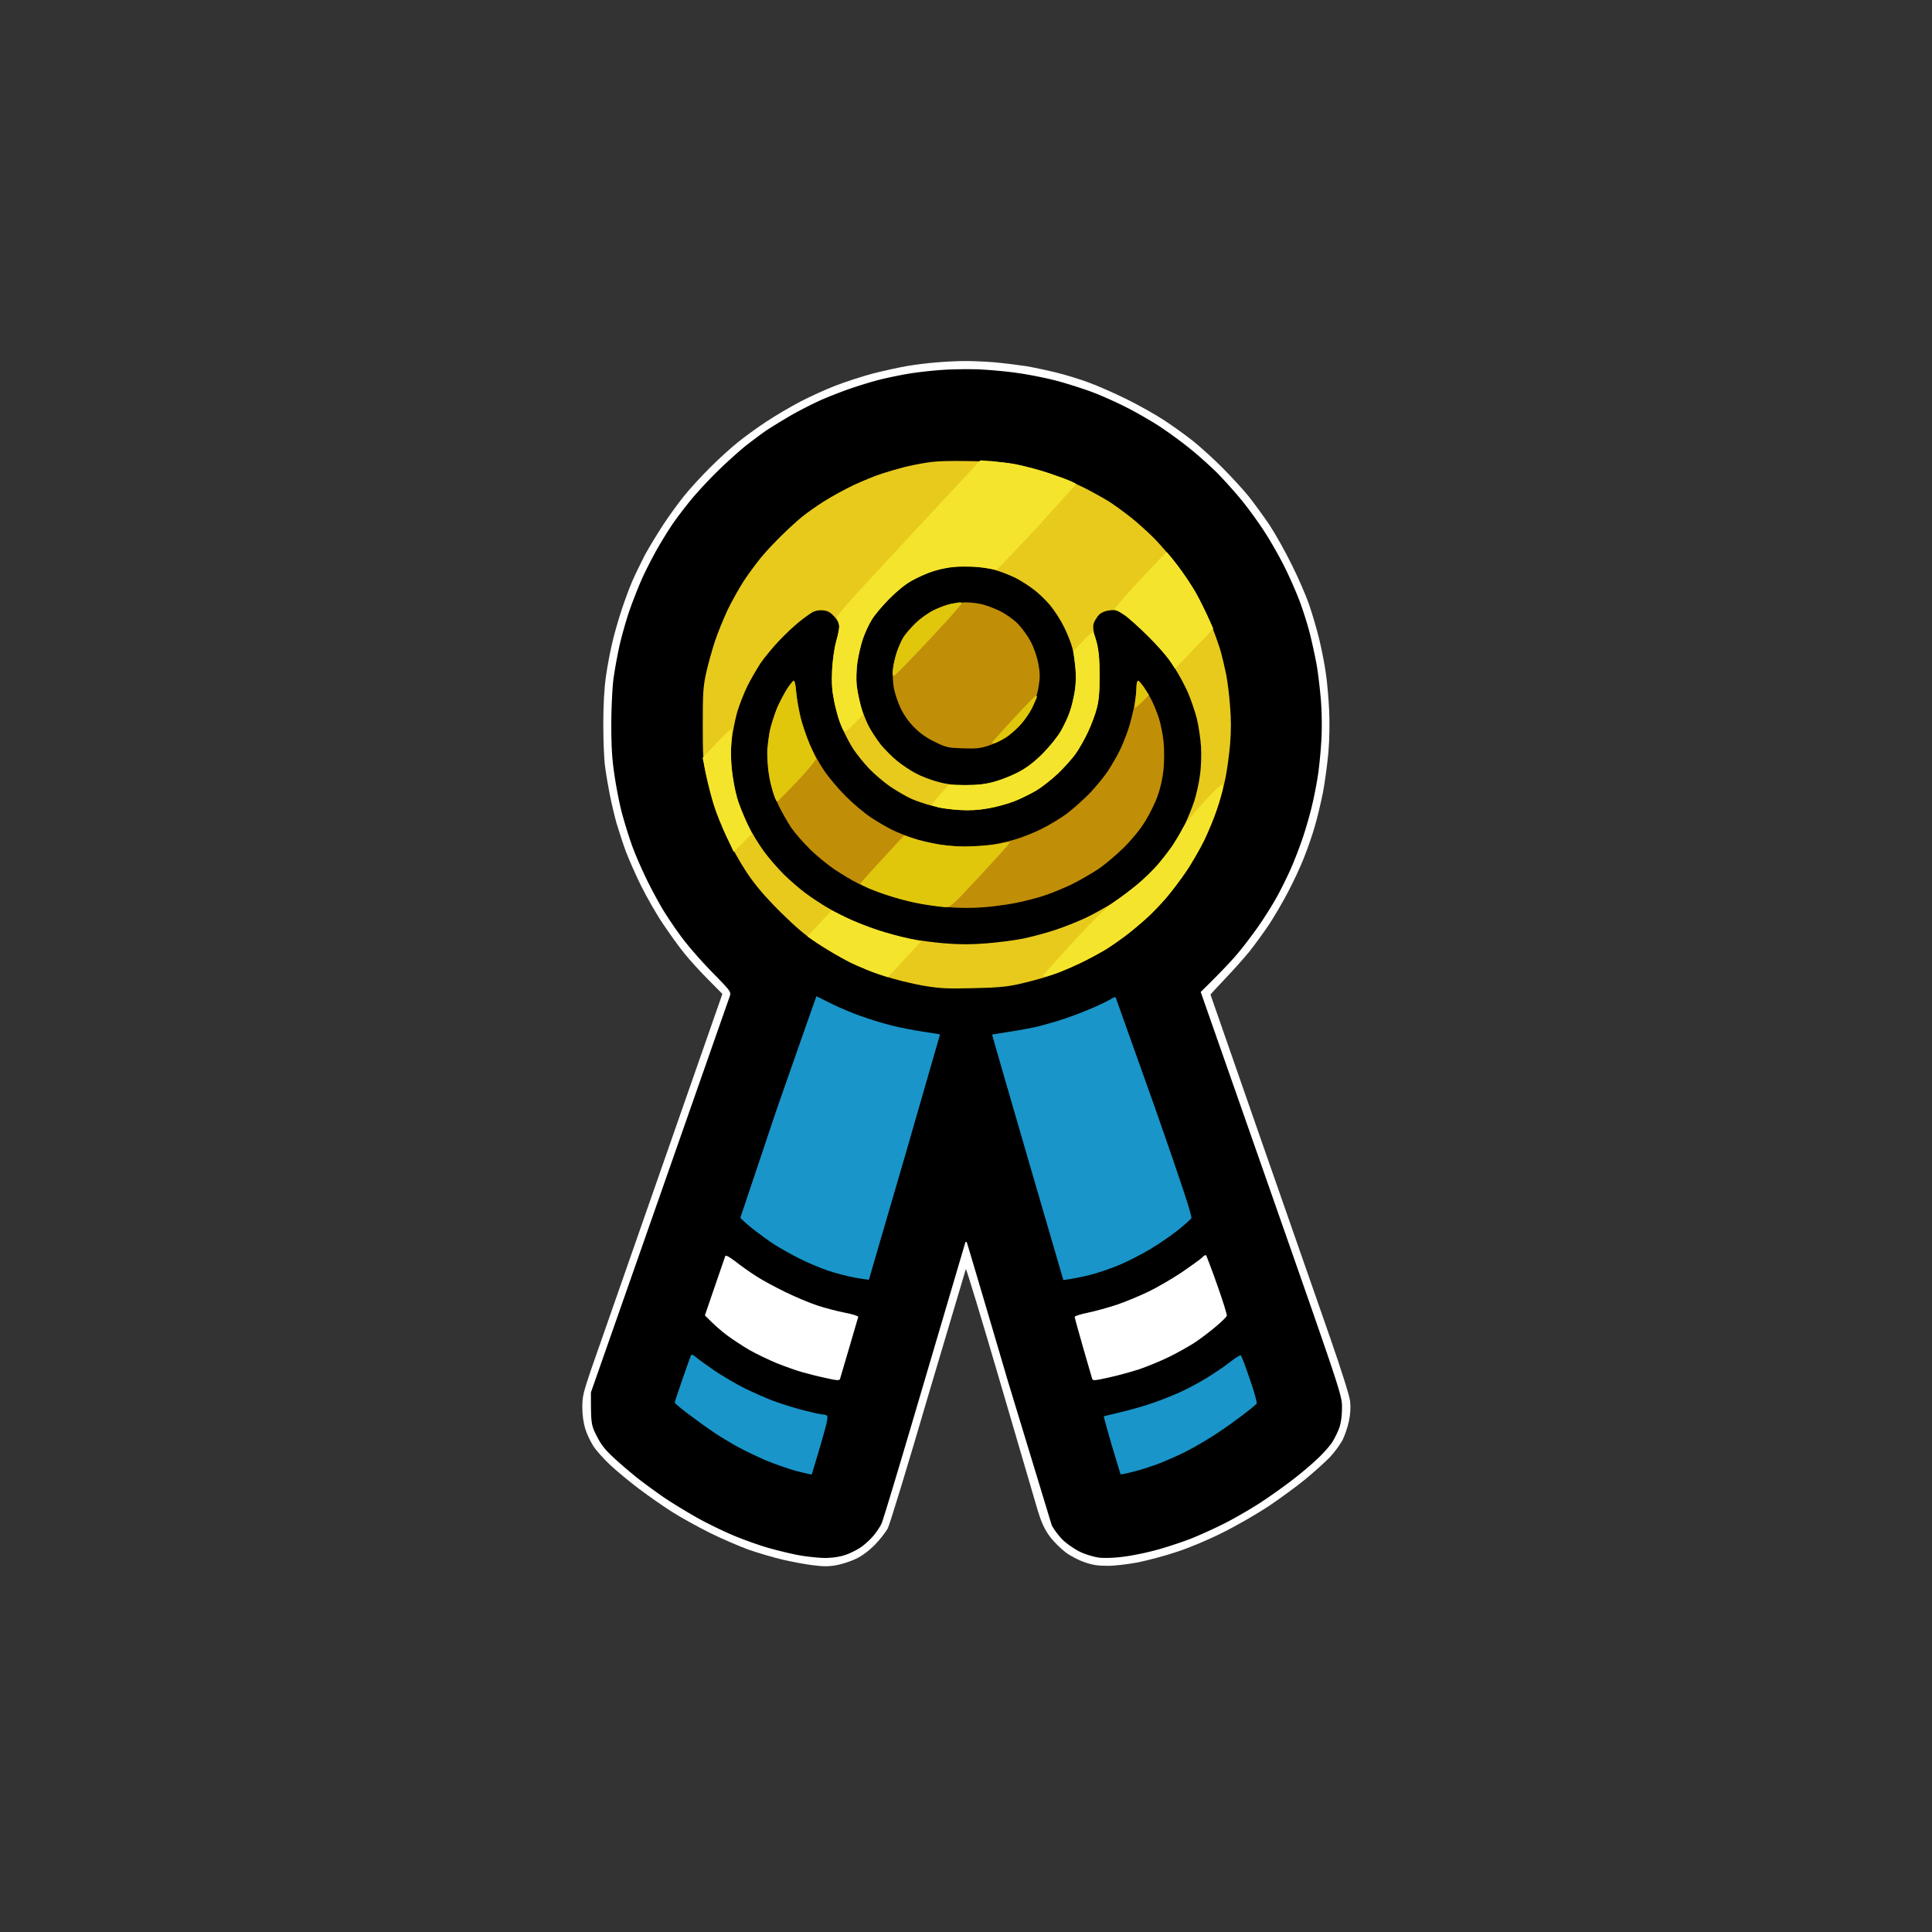 <svg xmlns="http://www.w3.org/2000/svg" width="1280" height="1280" xmlns:v="https://vecta.io/nano"><rect width="100%" height="100%" fill="#333333" stroke="none"/><path d="M620.5 240.1c-5.5.4-14.3 1.5-19.5 2.4s-15.5 3.1-22.8 5c-7.2 1.9-18.5 5.6-24.9 8.1-6.5 2.5-17 7.3-23.3 10.6s-16.5 9.3-22.5 13.3c-6.1 4-14.6 10.2-19 13.8-4.4 3.5-12.7 11.1-18.4 16.8s-13.3 14-16.8 18.4c-3.6 4.4-9.8 12.9-13.8 19s-9.6 15.3-12.4 20.5c-2.7 5.2-6.5 13.1-8.4 17.5s-5 12.9-7 19-4.8 15.7-6.1 21.5c-1.4 5.8-3.3 15.9-4.2 22.5-1.1 7.9-1.7 18.6-1.7 31.5 0 10.7.5 23.3 1.2 28 .6 4.7 2 13 3.1 18.5s3.1 14 4.5 19c1.5 5 4.2 13.3 6.1 18.5 2 5.2 6.5 15.6 10.2 23s10.1 18.7 14.4 25c4.2 6.3 10.5 15.1 14.1 19.5 3.5 4.4 10.7 12.3 15.9 17.5l9.4 9.5L391.4 908c-5 14.8-5.6 17.3-5.6 24.5 0 4.9.8 10.4 1.9 14 1 3.3 3.4 8.4 5.3 11.4s7.1 8.8 11.5 12.9 12.9 11.1 19 15.7 15.7 11.3 21.5 15 17 9.9 25 13.9 19.7 9 26 11.3c6.3 2.2 16.5 5.2 22.5 6.6s15 3.1 20 3.7c6.8.9 10.6.9 15.5 0 3.6-.6 9.4-2.5 13-4.2 4.2-2 8.6-5.3 12.5-9.2 3.3-3.4 7.2-8.3 8.7-11.1 1.4-2.8 13.3-41.8 26.8-88l24.9-83.7c.3-.4 10.5 33.1 22.6 74.5l25.1 85.7c2.4 7.8 4.4 12.1 7.8 16.8 2.5 3.4 7.2 8.1 10.4 10.5 3.1 2.4 8.8 5.4 12.7 6.7 5.4 1.9 9 2.4 15.5 2.4 4.7 0 13.7-1.1 20-2.3 6.3-1.3 17.8-4.3 25.5-6.9 8.3-2.7 20.8-7.9 30.5-12.8 9.1-4.5 22.8-12.4 30.5-17.5 7.7-5.2 18.8-13.3 24.5-18 5.8-4.8 13-11.3 16.1-14.5 3.1-3.3 6.8-8.4 8.4-11.4 1.5-3 3.4-8.6 4.2-12.5 1-4.5 1.2-9.1.8-13-.4-3.7-5.5-19.8-13-41.5l-45.9-131.5L802 659c0-.3 4.4-5 9.6-10.5 5.3-5.5 12.5-13.6 16.1-18 3.5-4.4 9.4-12.5 13.1-18 3.6-5.5 9.4-15.4 12.8-22 3.5-6.6 8.1-16.6 10.3-22.2 2.3-5.7 5.5-14.9 7.1-20.5 1.7-5.7 4.1-15.9 5.5-22.8 1.3-6.9 2.9-18.8 3.6-26.5.7-8.3.9-19.7.5-28-.4-7.7-1.3-18.7-2.2-24.5-.8-5.8-2.8-16.1-4.5-23s-4.7-17-6.6-22.5-6.9-17.2-11.3-26c-4.3-8.8-11-20.7-14.8-26.5-3.9-5.8-10.1-14.3-13.8-19-3.8-4.7-11.8-13.4-17.9-19.5s-14.8-13.9-19.3-17.5c-4.6-3.6-12.9-9.6-18.5-13.3s-16.9-10.1-25.2-14.2-19.5-9-25-11c-5.5-2.1-15-5-21-6.5s-15.3-3.5-20.5-4.4c-5.2-.8-14.9-2-21.5-2.6-6.6-.5-15.6-.9-20-.8-4.4 0-12.5.4-18 .9z" fill="#fff"/><path d="M624 245.1c-6.3.4-16 1.5-21.5 2.4s-14.3 2.7-19.5 4-14 4-19.5 5.9-14.3 5.3-19.5 7.6-14.2 6.9-20 10.2c-5.8 3.4-13 7.8-16 9.8s-9.1 6.6-13.5 10c-4.4 3.5-12.9 11.1-18.8 16.9-6 5.8-14.4 14.9-18.6 20.1s-9.5 12.2-11.7 15.5c-2.3 3.3-6.7 10.5-9.9 16-3.1 5.5-7.7 14.4-10.1 19.8-2.4 5.3-6.1 14.8-8.3 21-2.1 6.1-5.1 16.6-6.6 23.2s-3.3 16.7-4.1 22.5c-.7 5.9-1.4 19.1-1.4 30 0 14.6.5 23 2.1 33.5 1.1 7.7 3.3 19 4.9 25s4.5 15.5 6.5 21c1.9 5.5 6.2 15.4 9.4 22 3.1 6.6 8.4 16.3 11.5 21.5 3.2 5.2 9 13.8 13 19 3.9 5.2 12.7 15.3 19.6 22.3 12.4 12.7 12.5 12.8 11.4 16L436.9 793l-45.4 129.5c0 20.7.1 21.4 3.7 28.6 2.7 5.5 5.4 9.1 10.5 13.8 3.7 3.6 11.1 9.9 16.3 14.1 5.2 4.1 14 10.5 19.5 14.2a416.87 416.87 0 0 0 21 12.7c6.1 3.4 16.4 8.4 23 11.2s17.2 6.6 23.5 8.4 15.8 4.1 21 5 12.9 1.7 17 1.7c4.7-.1 9.6-.8 13-2 3-1 7.5-3.2 10-4.9 2.5-1.6 6.2-5 8.3-7.4s4.7-6.2 5.7-8.4c1.1-2.2 13.9-45 28.6-95l27-91.5c.2-.3.6-.3.9 0 .2.3 12.4 41.5 27.1 91.5l29.2 96c1.4 2.8 4.7 7.1 7.4 9.8 2.7 2.6 7.8 6.1 11.5 7.9 3.9 1.8 9.4 3.4 12.8 3.8 3.3.4 10.3.1 15.5-.6 5.2-.6 14.7-2.5 21-4.2 6.3-1.6 16.9-5.1 23.5-7.6 6.6-2.6 17.6-7.6 24.5-11.2s17.5-9.8 23.5-13.8 15-10.4 20-14.3c5-3.8 12.1-9.8 15.9-13.4 3.8-3.5 8.2-8.4 9.9-10.9s3.9-7 5-10c1.2-3.6 1.8-8.3 1.8-13.5 0-8-.1-8.4-46.8-141.7l-46.8-133.6c14-13.7 21.2-21.5 25.1-26.2s10-12.8 13.6-18 8.7-13.3 11.3-18c2.7-4.7 6.9-13.2 9.5-19s6.3-15.5 8.3-21.5 4.8-15.7 6.1-21.5c1.4-5.8 3.2-15.2 4-21s1.8-16.1 2.1-23c.4-6.9.2-18.4-.4-25.5s-1.8-17.3-2.7-22.5-2.9-14.4-4.4-20.5-4.5-15.5-6.5-21-6.5-15.9-10-23-9.6-17.9-13.6-24c-3.9-6.1-10.6-15.3-14.8-20.5s-11.8-13.7-16.8-18.8c-5.1-5-13.7-12.7-19.1-16.9-5.3-4.3-14.2-10.7-19.7-14.3-5.5-3.5-15-9-21-12-6-3.1-16-7.6-22-9.9s-16.9-5.8-24-7.7-19.1-4.3-26.5-5.3c-7.4-1.1-19.1-2.1-26-2.4-6.9-.2-17.7-.1-24 .4z"/><path d="M539.9 662.8c-.6 1.5-12 34.2-25.5 72.7l-23.9 71.3c.3.6 4 4 8.3 7.4 4.2 3.3 10.7 8.1 14.5 10.5 3.7 2.3 11.1 6.5 16.5 9.2 5.3 2.7 13.7 6.2 18.7 7.9s13 3.8 18 4.7c5 .8 9.1 1.5 9.2 1.3 0-.2 10.7-36.8 23.7-81.3l23.4-81.2c-.2-.1-5.3-.9-11.3-1.8s-15.3-2.7-20.5-4-14.2-4-20-6.1c-5.8-2-14.9-5.8-20.3-8.5l-9.8-4.9zm196.6-1.2c-1.1.8-6.5 3.5-12 5.9s-14.2 5.8-19.5 7.5c-5.2 1.8-13.1 4-17.5 5.1-4.4 1-12.9 2.6-19 3.5l-11.2 1.8c-.1.1 10.5 36.7 23.5 81.4l23.7 81.3c7-1 13.1-2.3 18-3.5 5-1.3 13.5-4.2 19-6.5s14.7-7 20.4-10.4 14-9.1 18.4-12.6c4.5-3.6 8.5-7.2 9-8 .7-1.1-6.2-22.1-24.2-73.5l-25.9-72.7c-.4-.4-1.6-.1-2.7.7zM457.7 898.2c-.3.7-2.9 7.8-5.6 15.7-2.8 7.9-5 14.8-5.1 15.3 0 .5 4.4 4.2 9.8 8.2 5.3 4 12.4 9.1 15.7 11.3 3.3 2.3 10.1 6.4 15 9.2 5 2.8 14 7.1 20 9.7 6.1 2.5 15.3 5.7 20.5 7.1 5.3 1.3 9.6 2.3 9.8 2.2.1-.2 2.7-8.9 5.8-19.3 4.3-14.9 5.3-19.2 4.2-19.8-.7-.4-2.1-.7-3-.7-1 0-6.8-1.3-13-2.9s-15.3-4.5-20.3-6.4c-4.9-1.9-13.2-5.6-18.5-8.2-5.2-2.6-13.7-7.6-19-11.1-5.2-3.6-10.9-7.6-12.6-9.1-2.4-2-3.2-2.3-3.7-1.2zm356.8 4.5c-3.8 3-11 7.8-16 10.8-4.9 3-12.6 7-17 9s-12.5 5.2-18 7.1-14.9 4.6-21 6l-11.2 2.7c-.1.2 2.2 8.8 5.3 19.3l5.8 19.2c0 .2 4-.6 8.6-1.8 4.7-1.1 12.6-3.7 17.5-5.6 5-2 12.2-5.2 16-7.1 3.9-1.9 11.1-6 16-9 5-3 14.1-9.2 20.3-13.9 6.2-4.6 11.5-8.9 11.8-9.6s-1.7-8-4.6-16.2c-2.8-8.3-5.5-15.3-5.9-15.7-.4-.3-3.8 1.8-7.6 4.8z" fill="#1995c9"/><path d="M480.5 832.2c-.2.7-3.4 9.8-7 20.3l-6.5 19c6.6 6.7 11.4 10.8 15 13.4 3.6 2.7 10.1 6.9 14.5 9.5 4.4 2.5 12.5 6.4 18 8.7 5.5 2.2 13.1 4.9 17 6s10.9 2.9 15.8 3.9c6.7 1.6 8.8 1.7 9.2.7.2-.6 3-10 6.1-20.7l6-20.5c.2-.6-3.7-1.8-8.8-2.8s-13.3-3.1-18.3-4.8c-5-1.6-14.4-5.6-21-8.8s-15.4-7.9-19.5-10.6c-4.1-2.6-10.3-7-13.7-9.7-4.2-3.2-6.4-4.4-6.8-3.6zm316 .9c-1.1 1.1-7.2 5.5-13.5 9.8-6.3 4.2-16.2 10-22 12.8s-15.2 6.7-21 8.7c-5.8 1.9-14.4 4.3-19.3 5.3-4.8 1-8.7 2.2-8.7 2.8 0 .5 2.5 9.5 5.5 20l6 20.7c.5 1.7 1.2 1.6 11.3-.6 5.9-1.3 15-3.8 20.2-5.5 5.2-1.8 14-5.4 19.5-8.1s13.4-7.1 17.5-9.8c4.1-2.8 10.4-7.6 14-10.7s6.7-6.1 6.8-6.8c.2-.7-2.6-9.8-6.3-20.2-3.7-10.5-7.1-19.3-7.4-19.8-.4-.4-1.6.2-2.6 1.4z" fill="#fff"/><path d="M614 306.5c-4.7.7-11.4 2.1-15 3s-10.1 2.8-14.5 4.2-13 4.9-19 7.7c-6 2.9-15 7.8-20 11s-11.3 7.7-14 9.9c-2.8 2.2-8.8 7.7-13.3 12.1-4.6 4.5-11 11.2-14.1 15.1-3.2 3.9-8.3 10.8-11.4 15.5-3 4.7-7.8 13.2-10.6 19-2.7 5.8-6.6 15.2-8.5 21s-4.5 15.2-5.8 21c-2 9.3-2.2 13.3-2.2 34 0 20.8.2 24.7 2.3 34 1.2 5.8 3.6 14.8 5.3 20 1.6 5.2 5.5 14.7 8.5 21s8.8 16.7 13 23c5.8 8.6 11.2 15 21.7 25.6 10.5 10.4 16.9 15.9 25.1 21.4 6 4 15.5 9.5 21 12.3 5.5 2.7 15.9 6.9 23 9.2 7.1 2.4 18.9 5.3 26 6.5 11.3 1.9 15.6 2.1 33 1.7 15.3-.3 22.4-.9 30-2.6 5.5-1.2 14.3-3.5 19.5-5.2s14.7-5.5 21-8.5c6.3-3.1 14.4-7.4 18-9.6 3.6-2.3 9.2-6.2 12.5-8.7 3.3-2.4 9.1-7.3 13-10.7s10.1-9.9 14-14.4 9.9-12.5 13.5-17.8c3.6-5.4 8.8-14.4 11.7-20.2 2.8-5.8 6.7-15.2 8.6-21 2-5.8 4.5-15 5.6-20.5s2.5-15.7 3.1-22.8c.7-8.8.7-16.6-.1-25.4-.5-7.1-1.7-16.2-2.5-20.3s-2.5-11.3-3.8-16c-1.4-4.7-4.5-13.2-6.9-19-2.5-5.8-6.7-14.3-9.3-19-2.7-4.7-8-12.8-12-18-3.9-5.2-10.7-13.1-15-17.6-4.3-4.4-11.5-10.9-15.9-14.4s-11-8.3-14.7-10.7c-3.8-2.3-11.4-6.6-17-9.4-5.7-2.8-15.7-6.9-22.3-9.1s-16.3-4.9-21.5-6c-7.1-1.5-14.7-2.1-30.5-2.3-14.7-.3-23.5 0-29.5 1z" fill="#e8ca1d"/><path d="M627.5 376c-2.8.5-7.7 1.9-11 3s-8.9 3.7-12.5 5.7c-4 2.2-9.8 7-15 12.2-4.7 4.7-10 11.1-11.7 14.1-1.8 3-4.4 8.6-5.7 12.5s-2.9 10.8-3.6 15.5c-.6 4.7-.9 11.2-.5 14.5.3 3.3 1.5 9.4 2.6 13.5s3.6 10.4 5.4 14c1.9 3.6 5.6 9.2 8.2 12.5 2.7 3.2 7.5 8.1 10.8 10.7 3.3 2.7 8.9 6.4 12.5 8.3s10.1 4.4 14.5 5.5c5.7 1.6 11 2.2 18.5 2.2s12.7-.6 18.5-2.2c4.4-1.1 11.6-4 16-6.3 5.7-3 10.3-6.5 16.1-12.2 4.6-4.6 9.8-11 12.2-15 2.2-3.9 5-9.8 6.1-13.3 1.2-3.4 2.6-9.5 3.2-13.4.6-4 .9-10.7.5-14.8-.3-4.1-1.3-10.2-2.1-13.5s-3.3-9.6-5.5-14c-2.1-4.4-6.3-10.9-9.2-14.4s-8-8.4-11.3-10.8c-3.3-2.5-8.5-5.8-11.5-7.3s-8.6-3.8-12.5-5c-4.8-1.5-10.3-2.3-17.5-2.5-5.8-.2-12.8 0-15.5.5zm-89 29.5c-1.6.9-5.7 3.8-9 6.5-3.3 2.6-9.4 8.3-13.5 12.7-4.1 4.3-9.6 11-12.2 14.8-2.5 3.9-6.4 10.6-8.6 15s-5.2 12.1-6.7 17c-1.4 4.9-3.1 13.3-3.7 18.5-.8 7.1-.8 12.2.1 20 .6 5.8 2.1 13.9 3.2 18s4.2 12 6.9 17.5c2.6 5.5 7.6 13.8 11.1 18.5 3.4 4.7 9.5 11.6 13.3 15.4 3.9 3.8 10.2 9.3 14.1 12.2s10.6 7.4 15 9.9c4.4 2.6 11.8 6.4 16.5 8.5s12.8 5.1 18 6.8 14 4 19.5 5.1 16.1 2.5 23.5 3.1c9.8.8 17.4.8 27.5 0 7.7-.6 18.5-2 24-3.1s15-3.6 21-5.6c6-1.9 15.5-5.7 21-8.3s13.6-7.2 18-10c4.4-2.9 11.6-8.2 15.9-11.9 4.4-3.6 10.5-9.5 13.6-13.1 3-3.6 7.4-9.2 9.7-12.5 2.2-3.3 5.9-9.6 8.1-14s5.1-11.6 6.5-16 3.1-12 3.7-17c.8-5.3 1-13.1.7-19-.4-5.5-1.6-13.8-2.8-18.5s-3.8-12.3-5.8-17-6.3-12.6-9.5-17.5c-3.8-5.8-9.8-12.9-17-20-6.1-6.1-13.4-12.6-16.1-14.4-4.3-2.8-5.6-3.2-9.5-2.7-2.8.3-5.3 1.4-6.8 2.8-1.2 1.3-2.8 3.7-3.4 5.3-.9 2.5-.7 4.5 1.3 12 2 7.6 2.4 11.3 2.4 23.5 0 10.8-.5 16.3-1.9 21.5-1 3.9-3.6 10.8-5.8 15.5s-5.9 11.2-8.2 14.5c-2.4 3.3-7.7 9.2-11.7 13-4.1 3.9-10.5 9-14.4 11.3s-10.5 5.5-14.8 7.2c-4.2 1.6-11.9 3.7-17 4.6-6.2 1.1-12.3 1.5-18.7 1.1-5.2-.3-13.3-1.5-18-2.7s-11.2-3.4-14.5-4.9-9.6-5.2-13.9-8.1c-4.3-3-10.6-8.4-14-12s-7.9-9.2-10.1-12.5-5.5-9.6-7.4-14-4.3-12.3-5.4-17.5c-1.5-7.5-1.8-11.9-1.4-21 .4-7 1.4-14.3 2.6-18.7 1.2-4 2.1-8.7 2.1-10.3 0-2-1.1-4.2-3.3-6.6-2.4-2.6-4.2-3.7-7.2-4-2.6-.3-5 .1-7 1.1z"/><path d="M630 400.1c-2.5.5-7.4 2.3-11 4-3.7 1.8-9 5.5-12.4 8.8-3.2 3.1-6.9 7.4-8.2 9.6s-3.2 6.5-4.2 9.5-2.2 7.9-2.5 10.7c-.4 2.9-.2 8.3.3 12 .6 3.9 2.6 10.1 4.6 14.3 2.4 5 5.5 9.4 9.3 13.1 3.8 3.9 8.2 6.9 13.6 9.5 7.4 3.6 8.7 3.9 18.5 4.2 8.8.3 11.5 0 17-1.8 3.6-1.2 8.8-3.7 11.5-5.4 2.8-1.8 7.2-5.7 9.8-8.7 2.7-3 6.2-8.1 7.7-11.4 1.6-3.3 3.5-9.4 4.1-13.5 1-6 1-9-.1-15-.8-4.4-2.8-10.4-4.9-14.5-2-3.9-5.9-9.3-8.8-12.3-3.2-3.1-8.1-6.6-12.5-8.7-4-1.9-9.8-4-12.8-4.5-3-.6-7.5-1-10-.9s-6.5.5-9 1zm-108.7 56.6c-2 3.2-4.9 8.8-6.5 12.5-1.5 3.8-3.5 9.8-4.5 13.5-1.1 4.5-1.6 10.8-1.6 18.3.1 8.2.6 13.7 2.1 19 1.1 4.1 3.6 10.9 5.7 15s5.6 10.2 7.8 13.5c2.3 3.3 7.7 9.6 12.2 14 4.4 4.4 11.9 10.5 16.5 13.6 4.7 3.1 11.6 7.3 15.5 9.2s11.7 5.1 17.5 7.1 14.8 4.6 20 5.6c5.2 1.1 15 2.4 21.8 3 8.4.7 16.2.7 25 0 7-.6 17-2 22.2-3.2 5.2-1.1 12.9-3.1 17-4.5 4.1-1.3 11.8-4.5 17-6.9 5.2-2.5 13.3-7.1 18-10.2s12.6-9.7 17.6-14.7c5.6-5.6 11-12.2 14.2-17.5 2.9-4.7 6.6-12.2 8.2-16.8 1.9-5.3 3.3-11.6 3.9-17.6.5-5.4.5-13.2 0-18.3-.5-4.8-1.9-11.9-3.2-15.8s-3.4-9-4.7-11.5c-1.2-2.5-3.6-6.4-5.1-8.8-1.6-2.3-3.4-4.2-3.9-4.2s-1 1.7-1 3.7c0 2.1-.6 7.6-1.4 12.3-.9 4.7-2.7 12.1-4.2 16.5s-4 10.7-5.7 14c-1.6 3.3-4.9 9-7.3 12.7-2.4 3.8-7.9 10.5-12.1 15-4.3 4.4-11.2 10.6-15.3 13.7s-11.8 7.7-17 10.3-13.3 5.8-18 7.1c-4.7 1.4-12 3-16.2 3.6-4.3.6-11.3 1.1-15.5 1.1-4.3 0-12.3-.7-17.8-1.5-5.5-.9-13.4-2.7-17.5-4.1s-10.2-3.8-13.5-5.4-9.6-5.2-14-8.1c-4.4-2.8-12.1-9.3-17.1-14.3s-11.5-12.7-14.4-17.1c-3-4.4-7.1-11.8-9.2-16.5s-4.9-12.8-6.2-18-2.7-13-3.1-17.3c-.3-4.2-1-7.7-1.6-7.7-.5 0-2.6 2.6-4.6 5.7z" fill="#c18e08"/><path d="M630 400.1c-2.5.5-7.4 2.3-11 4-3.7 1.8-9 5.5-12.4 8.8-3.2 3.1-6.9 7.4-8.2 9.6s-3.2 6.5-4.2 9.5-2.2 7.9-2.5 10.7c-.6 4.1-.4 5.2.6 5 .7-.1 11.3-10.9 23.5-24 12.2-13 21.9-23.9 21.4-24.2-.4-.3-1.2-.5-1.7-.4s-3 .5-5.5 1zm-108.7 56.6c-2 3.2-4.9 8.8-6.5 12.5-1.5 3.8-3.4 9.6-4.2 13-.8 3.5-1.8 9.2-2.1 12.8-.4 3.6-.1 10.3.5 15 .7 4.7 2 11.3 3.1 14.7 1 3.5 2.2 6.3 2.7 6.3.4.1 6.4-6 13.5-13.5 7-7.4 12.5-14.1 12.3-14.8-.3-.6-2.1-5-4.2-9.7-2-4.7-4.7-12.6-6-17.5-1.2-5-2.5-12.5-2.9-16.8-.3-4.2-1-7.7-1.6-7.7-.5 0-2.6 2.6-4.6 5.7zm231.6-1.5a70.92 70.92 0 0 1-.7 9c-.4 2.6-.5 4.8-.2 4.8s2.5-1.9 4.9-4.2l4.3-4.3c-4.8-7.4-6.7-9.5-7.2-9.5s-1 1.9-1.1 4.2zm-168.4 114c-8 8.7-14.5 16-14.5 16.3s2.4 1.6 5.3 2.9c2.8 1.3 9.7 3.8 15.2 5.5 5.5 1.8 15.1 4.1 21.3 5.2 6.1 1 12.8 1.9 14.7 1.9 3.3 0 4.8-1.4 23-21 10.7-11.5 19.5-21.3 19.5-21.8 0-.4-2.6-.1-5.8.6-3.1.7-11.1 1.5-17.7 1.8-8.3.4-15 .1-22-.9-5.5-.8-13.3-2.6-17.3-3.9l-7.2-2.3zm87-93.1c-7.7 8.3-14.1 15.5-14.3 16-.1.4.8.6 2 .2 1.3-.3 4.5-2.1 7.3-3.8 2.7-1.8 7.2-5.7 9.8-8.6 2.7-3 6.2-8.2 7.8-11.5 1.5-3.3 2.9-6.3 2.9-6.7s-.3-.8-.8-.7c-.4 0-7 6.8-14.7 15.1z" fill="#e0c70c"/><path d="M601.4 356.7c-45 48.4-48.1 51.9-46.8 53.8.8 1.1 1.4 3.2 1.4 4.8 0 1.5-.9 6-2.1 10-1.1 4.1-2.2 11.8-2.6 18.2-.4 8.2-.1 13.3 1.2 20 .9 5 2.6 11.5 3.7 14.5s2.5 6 3 6.5c.6.6 3-1.1 6.7-5l5.9-6c-2.7-10.1-3.8-15.9-4.2-19.5-.4-3.7-.2-10.1.4-15 .7-4.7 2.3-11.6 3.6-15.5s3.9-9.5 5.7-12.5c1.7-3 7-9.4 11.7-14.1 5.5-5.6 10.9-9.9 15.5-12.4 3.9-2.2 10.4-5 14.5-6.3 4.2-1.3 11.4-2.6 16.5-2.9 5.7-.4 11.7-.1 16.5.8l8.2 1.4c.4 0 12.4-12.6 26.8-28l26-28.7c0-.5-3.5-2.1-7.7-3.7-4.3-1.6-11.6-4.1-16.3-5.5s-12.1-3.2-16.5-4-11.4-1.7-15.5-2.1l-7.5-.5zM474.5 492.6l-9 9.5c3.5 16.9 5.9 26.2 7.6 31.6 1.7 5.3 5.4 14.5 8.1 20.2l4.9 10.5 12-12c-6.1-13.1-8.8-20.3-9.9-24.5-1.2-4.1-2.6-11.5-3.2-16.5-.6-4.9-.9-13.4-.5-18.7.3-5.4.2-9.7-.2-9.7s-4.8 4.4-9.8 9.6zm322.9 39c-6.2 6.6-12.1 14-13.8 17.2-1.6 3.1-4.7 8.3-6.9 11.6-2.3 3.3-6.6 9-9.7 12.5-3.1 3.6-9.2 9.5-13.5 13.1-4.4 3.6-11.1 8.7-15 11.3-4.9 3.3-12.9 11-27.2 26.4L691 646.2c0 .4.8.7 1.8.7.9 0 5.1-1.3 9.2-2.8 4.1-1.6 11.7-5 16.8-7.5 5.1-2.6 11.8-6.3 15-8.3 3.1-2 8.4-5.7 11.7-8.2s9.2-7.4 13-10.8c3.9-3.4 10.2-9.8 14-14.3 3.9-4.5 9.9-12.6 13.5-17.9s8.8-14.4 11.7-20.2c2.8-5.8 6.7-15.2 8.6-21 1.9-5.7 3.6-11.7 3.8-13.2.3-1.7 0-2.8-.7-2.8s-6.1 5.3-12 11.7zm-42.5-147c-9.5 10.3-16.9 18.8-16.4 19 .6.1 3.3 1.7 6 3.5 2.8 1.8 10 8.2 16.1 14.3s12.7 13.4 14.5 16.3l3.4 5.3 20.7-21.6 4.6-5c-5.5-12.4-9.3-19.8-12-24.5-2.7-4.6-7.9-12.4-11.6-17.2-3.7-4.9-6.9-8.8-7.3-8.8-.3 0-8.4 8.4-18 18.7zm-38 40.7l-5.7 6.1c1.9 14.7 1.9 19.2 1.1 25-.6 4.4-2.1 11-3.3 14.5-1.1 3.6-4 9.7-6.2 13.5-2.3 4-7.5 10.4-12.2 15.1-5.7 5.7-10.4 9.2-16.1 12.2-4.4 2.3-11.6 5.1-16 6.3-5.9 1.6-10.8 2.1-19 2.1l-11-.1c-8.9 10-11.4 13.1-11.2 13.3.1.2 2 .9 4.2 1.6 2.2.6 8.5 1.4 14 1.7 7.1.4 12.7.1 19.3-1.1 5.1-.8 12.7-2.9 17-4.6 4.2-1.6 10.9-4.9 14.7-7.2 3.9-2.3 10.3-7.4 14.4-11.2 4.1-3.9 9.3-9.8 11.7-13.1 2.3-3.3 6.1-9.8 8.2-14.5 2.2-4.6 4.8-11.6 5.8-15.5 1.4-5.2 1.9-10.7 1.9-21.5 0-10.4-.5-16.5-1.7-21.7-1.1-4.4-2.3-7.2-3-7.2-.7.1-3.8 2.9-6.9 6.3zm-170.7 183l-8 8.6-3.3 3.5c14.4 9.6 23.3 14.6 29.1 17.5 5.8 2.8 13.6 6.1 17.4 7.3l6.9 2.2 21.7-23.5c0-.2-3.9-1.3-8.7-2.3s-14-3.5-20.3-5.6-15.7-5.8-20.8-8.3l-9.3-4.5z" fill="#f4e52c"/></svg>